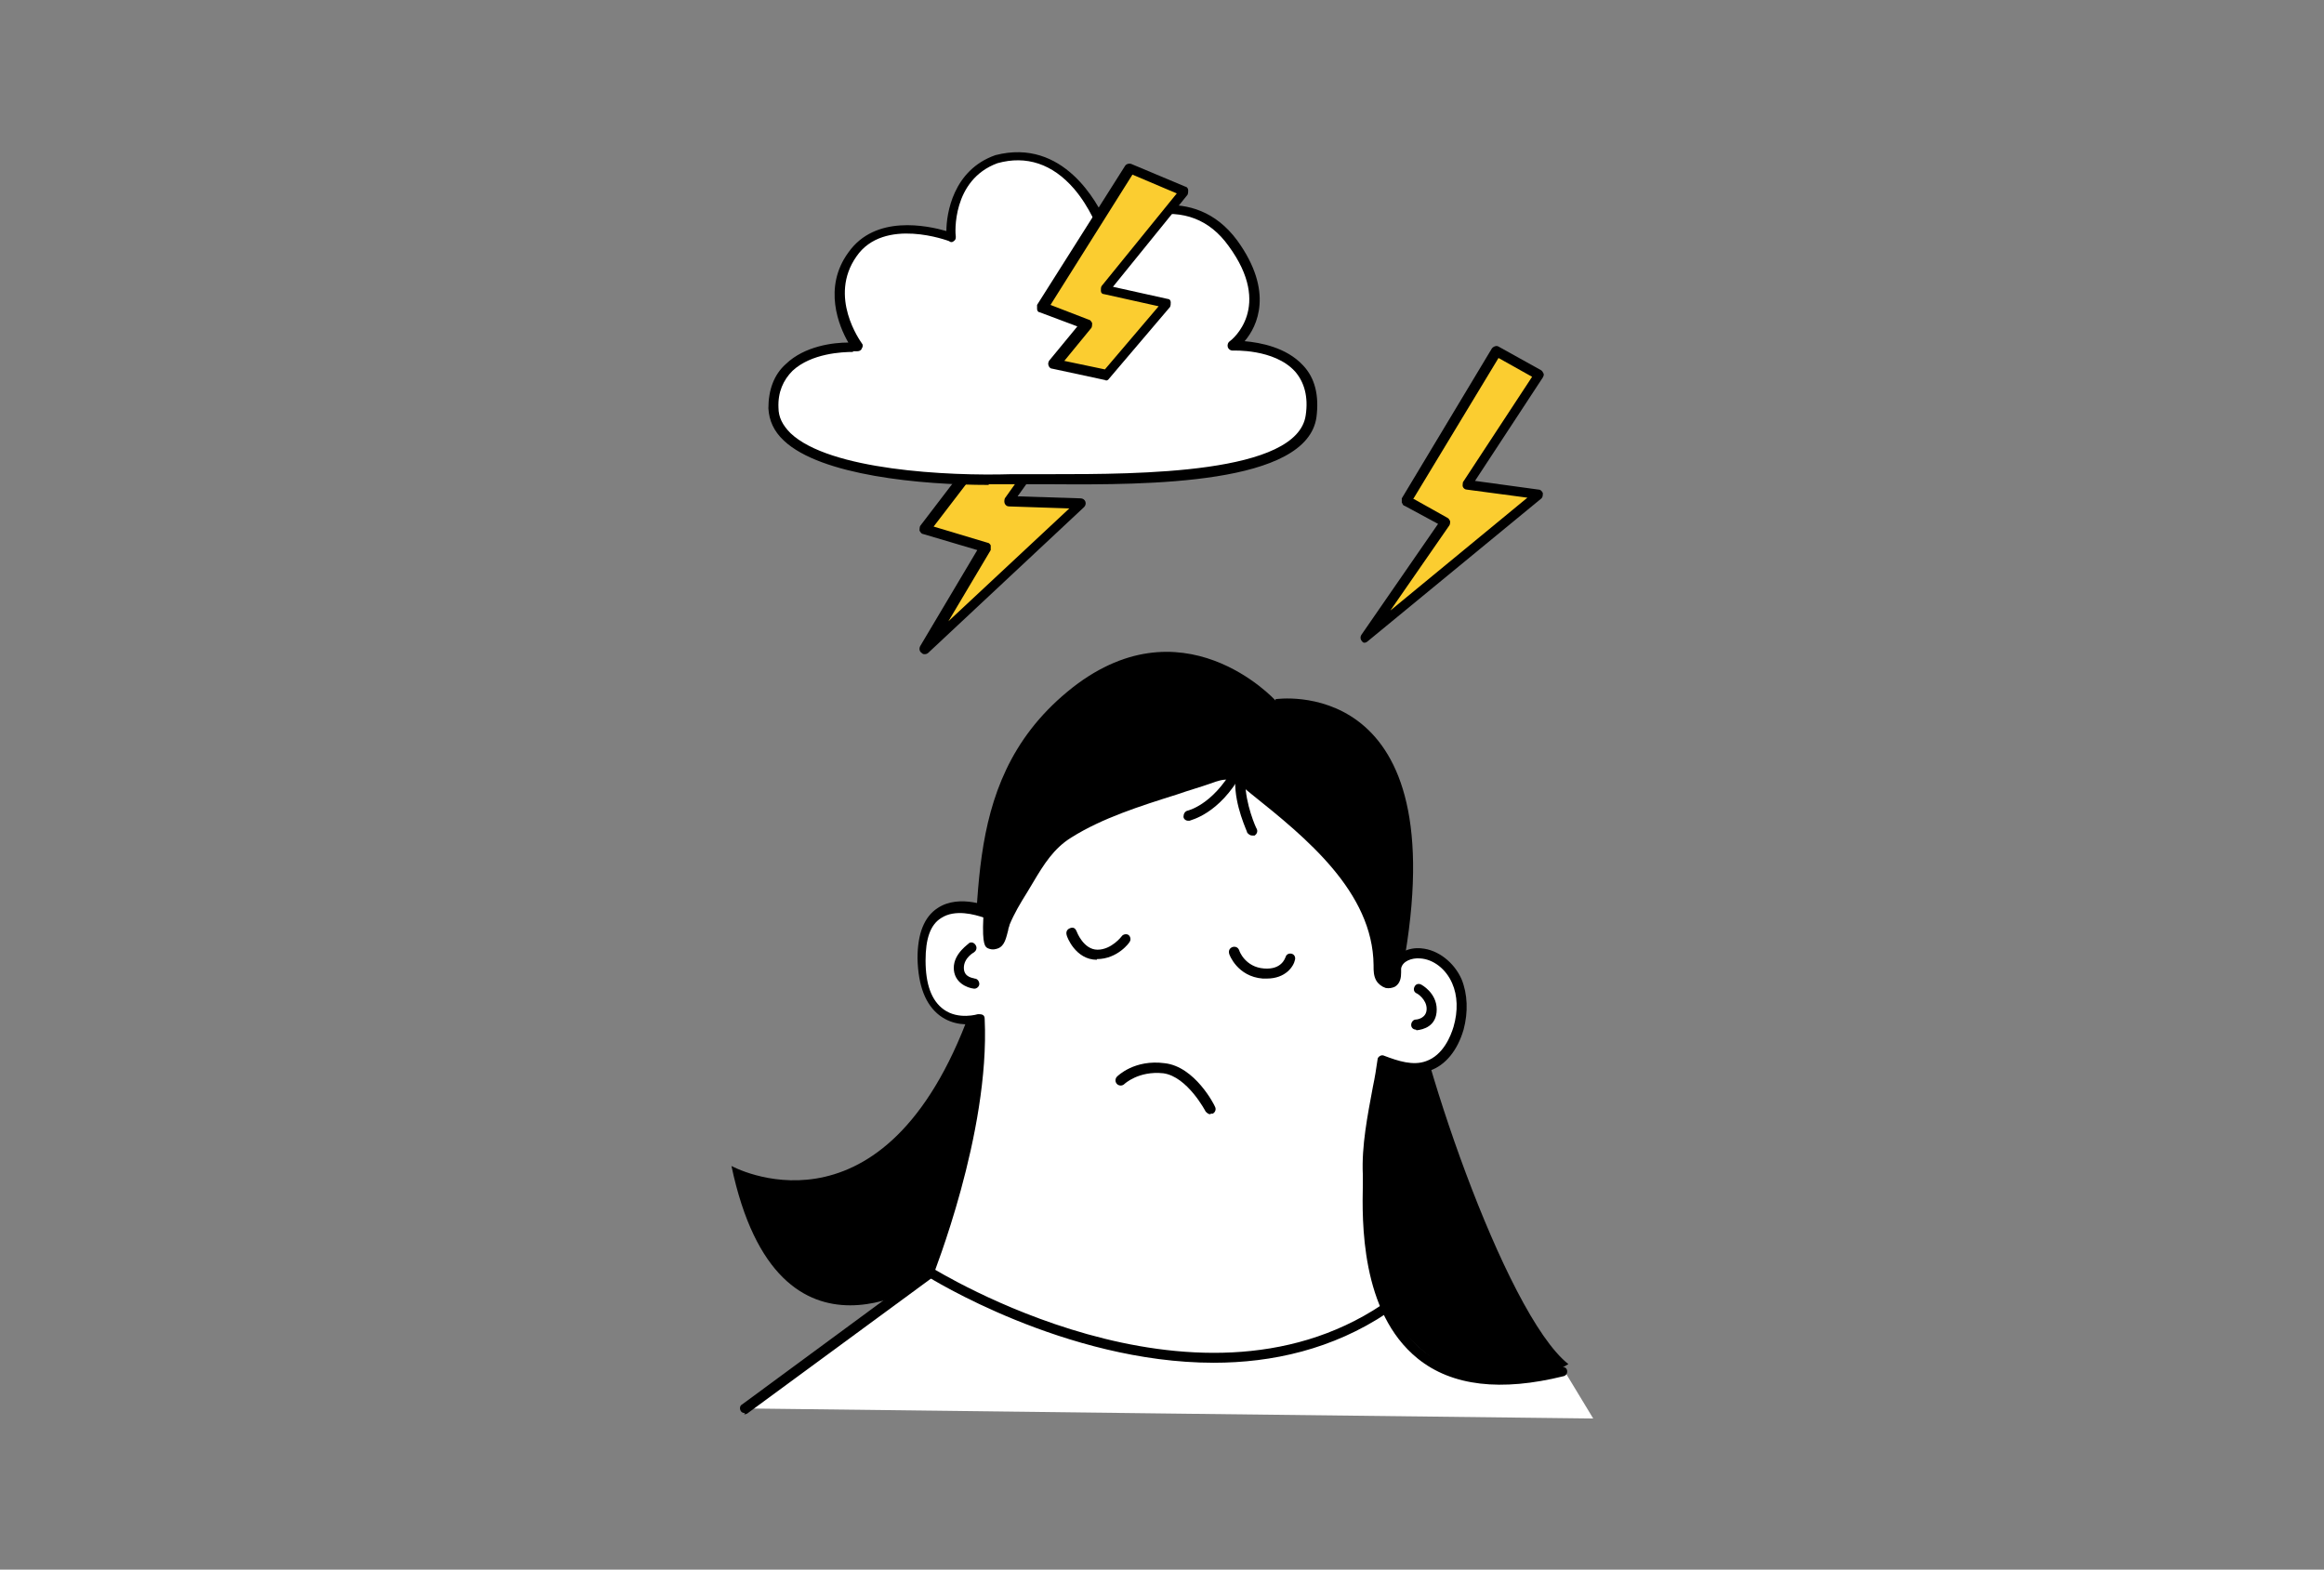 <?xml version="1.0" encoding="UTF-8"?>
<svg id="Layer_1" data-name="Layer 1" xmlns="http://www.w3.org/2000/svg" version="1.1" viewBox="0 0 346 233.7">
  <rect x="0" y="0" width="346" height="233.7" fill="#808080" stroke="none"/>
  <defs>
    <style>
      .cls-1 {
        fill: #000;
      }

      .cls-1, .cls-2, .cls-3 {
        stroke-width: 0px;
      }

      .cls-2 {
        fill: #fff;
      }

      .cls-3 {
        fill: #fbcd30;
      }
    </style>
  </defs>
  <g>
    <polygon class="cls-3" points="145.8 68.3 137.7 78.8 146.7 81.5 137.7 96.7 160.9 75 150.2 74.7 154.7 68.3 145.8 68.3"/>
    <path class="cls-1" d="M137.7,97.4c-.2,0-.3,0-.5-.2-.3-.2-.4-.6-.2-1l8.5-14.3-8.1-2.4c-.2,0-.4-.3-.5-.5,0-.2,0-.5.1-.7l8.1-10.6c.1-.2.4-.3.6-.3h8.9c.3,0,.5.2.7.4.1.2.1.5,0,.8l-3.8,5.3,9.4.3c.3,0,.6.2.7.5.1.3,0,.6-.2.8l-23.2,21.7c-.1.1-.3.2-.5.2ZM139,78.4l8,2.4c.2,0,.4.2.5.4,0,.2,0,.5,0,.7l-6.3,10.6,18-16.8-9-.3c-.3,0-.5-.2-.6-.4-.1-.2-.1-.5,0-.8l3.7-5.2h-7.1l-7.2,9.4Z"/>
  </g>
  <g>
    <polygon class="cls-3" points="222.9 52.3 209.5 74.6 215.2 77.8 203.3 94.9 229.2 73.6 218.5 72.2 229.2 55.8 222.9 52.3"/>
    <path class="cls-1" d="M203.3,95.7c-.2,0-.4,0-.5-.2-.3-.3-.3-.7-.1-1l11.4-16.5-5-2.7c-.2,0-.3-.3-.4-.5,0-.2,0-.4,0-.6l13.4-22.3c.2-.3.7-.5,1-.3l6.3,3.5c.2.1.3.3.4.5s0,.4-.1.6l-10.1,15.4,9.5,1.3c.3,0,.5.3.6.5,0,.3,0,.6-.2.8l-25.9,21.3c-.1.1-.3.2-.5.2ZM210.5,74.3l5,2.8c.2.1.3.3.4.5,0,.2,0,.4-.1.6l-8.8,12.7,20.4-16.8-9-1.2c-.3,0-.5-.2-.6-.4-.1-.2,0-.5,0-.7l10.3-15.7-5-2.8-12.7,21Z"/>
  </g>
  <path class="cls-1" d="M189.9,104.1s26.3-4,19.3,38.1c1.2,12.9,14.8,53.4,24.3,60.9,0,0-14.8,9.7-26.9-7.9l-67.6-5s-23.1,16.6-30.1-16.6c0,0,21.9,12.1,34.9-21.3,3.2-14.9-1.9-35.2,15.1-49.3,17-14.1,31,1.3,31,1.3Z"/>
  <path class="cls-2" d="M138.4,189.4s8.5-20.9,7.7-38c0,0-8.6,2.7-8.7-8.7-.1-11.4,10.1-6.9,10.1-6.9,0,0-.2,4.2.3,4.4,1.6.7,1.7-2.1,2.1-3.1.9-2.3,2.3-4.3,3.6-6.5,1.6-2.7,3.2-5.2,6-6.9,6.3-3.9,14.1-5.8,21.1-8.2.9-.3,1.9-.6,2.8-.5,1,.2,1.9.8,2.7,1.5,8.3,6.7,19.3,15.1,19.4,26.9,0,.7,0,1.4.3,2s1.1,1,1.7.6c.7-.4.5-1.5.7-2.2.3-1.5,2.1-2.2,3.6-2.1,2.4.2,4.5,2,5.4,4.2s.9,4.7.2,7c-.7,2.4-2.2,4.8-4.5,5.6-2.2.7-4.6,0-6.7-.8-.9,5.5-2.5,11.4-2.2,17.1.2,3.9-3.4,37.4,28.9,29.3l4.3,7.1-59.9-.7-66.4-.8,27.5-20.2Z"/>
  <path class="cls-1" d="M110.9,210.4c-.2,0-.5-.1-.6-.3-.2-.3-.2-.8.2-1l27.3-20.1c.8-2.1,8-20.9,7.6-36.6-1.3.2-3.5.3-5.5-1.2-2.1-1.6-3.2-4.4-3.3-8.5,0-3.7,1-6.2,3-7.5,3.3-2.2,8-.1,8.2,0,.3.1.5.4.4.7,0,1.4,0,3.1,0,3.7.3-.2.5-1.3.6-1.7,0-.4.2-.7.3-1,.7-1.8,1.7-3.5,2.7-5.1.3-.5.6-1,.9-1.5,1.7-2.9,3.3-5.4,6.2-7.2,4.9-3,10.6-4.8,16.1-6.6,1.7-.5,3.5-1.1,5.2-1.7.9-.3,2-.7,3.2-.5,1.3.2,2.3,1,3.1,1.7l1.1.9c8.2,6.7,18.5,14.9,18.6,26.6v.2c0,.5,0,1.1.2,1.4,0,.2.3.3.4.4,0,0,.1,0,.2,0,.2-.1.2-.5.2-.9,0-.3,0-.6,0-.8.4-1.9,2.6-2.8,4.4-2.6,2.5.2,4.9,2.1,6,4.6.9,2.2,1,4.9.3,7.5-.9,3.1-2.7,5.3-5,6.1-2.1.7-4.3.2-6.4-.5-.2,1.1-.4,2.1-.6,3.2-.8,4.2-1.6,8.6-1.5,12.8,0,.3,0,.9,0,1.6-.1,5-.4,18.3,7.6,24.7,4.7,3.7,11.5,4.5,20.4,2.3.4,0,.8.1.9.5.1.4-.1.8-.5.9-9.3,2.3-16.6,1.5-21.7-2.6-8.6-6.9-8.3-20.7-8.2-25.9,0-.7,0-1.2,0-1.5-.2-4.3.7-8.8,1.5-13.1.3-1.4.5-2.7.7-4.1,0-.2.2-.4.4-.5.2-.1.4-.1.6,0,2.1.8,4.3,1.5,6.2.8,2.6-.9,3.7-3.8,4.1-5.1.7-2.4.6-4.7-.2-6.5-.9-2.1-2.8-3.6-4.8-3.7-1.2-.1-2.6.4-2.8,1.5,0,.2,0,.4,0,.6,0,.7-.1,1.6-.9,2.1-.4.2-.9.3-1.4.2-.6-.2-1.1-.6-1.4-1.1-.4-.7-.4-1.5-.4-2.1v-.2c-.1-10.9-10.1-19-18.1-25.4l-1.1-.9c-.8-.7-1.6-1.2-2.4-1.3-.8-.1-1.7.2-2.5.5-1.7.6-3.5,1.1-5.2,1.7-5.4,1.7-11.1,3.5-15.7,6.4-2.6,1.6-4.1,4-5.7,6.7-.3.5-.6,1-.9,1.5-1,1.6-1.9,3.1-2.6,4.8,0,.2-.2.5-.2.8-.3,1.1-.5,2.3-1.5,2.7-.3.1-.8.3-1.5,0-.4-.2-.9-.4-.7-4.6-1.2-.4-4.2-1.3-6.3.1-1.6,1-2.3,3.1-2.3,6.3,0,3.6.9,6,2.7,7.3,2.2,1.6,5.1.7,5.1.7.2,0,.5,0,.7.1.2.1.3.3.3.6.8,17.1-7.7,38.1-7.7,38.3,0,.1-.1.2-.2.3l-27.5,20.2c-.1,0-.3.1-.4.1Z"/>
  <path class="cls-1" d="M163.3,142.9c-3.2,0-4.5-3.5-4.5-3.7-.1-.4,0-.8.5-1s.8,0,1,.5h0s1,2.7,3.1,2.7,3.6-2,3.6-2c.2-.3.7-.4,1-.2.3.2.4.7.2,1,0,.1-1.8,2.6-4.9,2.6Z"/>
  <path class="cls-1" d="M188.5,145.7c-.2,0-.3,0-.5,0-3.8-.3-5-3.6-5-3.7-.1-.4,0-.8.5-1,.4-.1.8,0,1,.5h0c0,.1.9,2.5,3.7,2.7,2.6.2,3.1-1.5,3.2-1.7.1-.4.5-.6.9-.5.4.1.6.5.5.9-.2,1-1.4,2.8-4.2,2.8Z"/>
  <path class="cls-1" d="M180.2,165.9c-.3,0-.5-.2-.7-.4,0,0-2.7-5.2-6.3-5.7-3.7-.4-5.8,1.6-5.8,1.6-.3.3-.8.3-1.1,0s-.3-.8,0-1.1c.1-.1,2.6-2.6,7.1-2,4.5.5,7.4,6.2,7.5,6.5.2.4,0,.8-.3,1-.1,0-.2,0-.3,0Z"/>
  <path class="cls-1" d="M180.7,202.9c-22.1,0-42.4-12.7-42.7-12.9-.3-.2-.5-.7-.2-1,.2-.3.7-.5,1-.2.4.2,38.8,24.2,66.9,5.5.3-.2.8-.1,1,.2.2.3.1.8-.2,1-8.1,5.4-17.1,7.4-25.8,7.4Z"/>
  <path class="cls-1" d="M145,147.2s0,0,0,0c-1-.1-3-.9-3-3.1s2.3-3.6,2.3-3.7c.4-.2.8,0,1,.4.2.4,0,.8-.3,1,0,0-1.5.8-1.5,2.3s1.5,1.5,1.6,1.6c.4,0,.7.4.7.8,0,.4-.4.7-.7.7Z"/>
  <path class="cls-1" d="M210.8,153.3c-.4,0-.7-.3-.7-.7,0-.4.3-.8.7-.8.2,0,1.6-.2,1.6-1.6s-1.4-2.3-1.5-2.3c-.4-.2-.5-.6-.3-1,.2-.4.6-.5,1-.3,0,0,2.3,1.2,2.3,3.7s-2,3-3,3.1c0,0,0,0,0,0Z"/>
  <path class="cls-1" d="M176.9,122.2c-.4,0-.7-.3-.7-.6,0-.4.2-.8.6-.9,0,0,3.7-.8,6.8-6.3.2-.4.7-.5,1-.3.4.2.5.7.3,1-3.4,6.2-7.7,7-7.8,7.1,0,0,0,0-.1,0Z"/>
  <path class="cls-1" d="M186.4,124.4c-.3,0-.5-.2-.7-.4,0-.2-1.9-4-1.8-7.7,0-.4.3-.8.8-.7.4,0,.7.4.7.8,0,3.3,1.6,6.9,1.7,7,.2.4,0,.8-.3,1-.1,0-.2,0-.3,0Z"/>
  <g>
    <path class="cls-2" d="M148.3,23.7c-7.5,2.7-6.8,11.7-6.8,11.7,0,0-10.2-4-14.7,2.6-4.6,6.5.8,13.8.8,13.8,0,0-12.6-.8-12.5,9.1s25.3,11,35.5,10.6,43.1,1.6,44.6-9.5c1.5-11.1-11.7-10.5-11.7-10.5,0,0,7.2-5.4,0-15.3s-19.3-2.1-19.3-2.1c0,0-4.7-13.3-16-10.4Z"/>
    <path class="cls-1" d="M147.2,72.2c-10.1,0-25-1.4-30.5-6.6-1.5-1.4-2.2-3-2.3-4.8,0-2.7.8-5,2.6-6.6,2.8-2.7,7.1-3.2,9.3-3.2-1.4-2.4-3.8-8.2,0-13.4,4-5.7,11.8-4,14.6-3.2,0-2.6,1-9.1,7.3-11.3,0,0,0,0,0,0,10.1-2.6,15.2,7.1,16.5,10,2.9-1.6,13-6.1,19.5,2.7,5.5,7.6,3,12.8,1.1,15,2.3.2,6.2.9,8.7,3.6,1.8,1.9,2.4,4.5,2,7.7-1.4,10.1-25.2,10.1-39.3,10-2.4,0-4.4,0-6,0-1.1,0-2.2,0-3.5,0ZM127,52.4c-1.6,0-6.2.2-9,2.8-1.4,1.4-2.2,3.2-2.1,5.5,0,1.4.6,2.6,1.8,3.8,5.8,5.5,23.4,6.4,32.9,6.1,1.5,0,3.6,0,6,0,12.9,0,36.6,0,37.8-8.8.4-2.7-.2-4.9-1.6-6.5-3.1-3.4-9.2-3.1-9.3-3.1-.3,0-.6-.2-.7-.5-.1-.3,0-.7.3-.9.3-.2,6.5-5.1-.2-14.2-2.8-3.9-6.7-5.4-11.6-4.5-3.7.7-6.6,2.5-6.6,2.6-.2.1-.4.2-.7,0-.2,0-.4-.2-.5-.5,0,0-1.2-3.3-3.6-6.1-3.2-3.7-7.1-5-11.4-3.8-6.8,2.5-6.3,10.5-6.2,10.9,0,.3,0,.5-.3.7-.2.2-.5.2-.7,0,0,0-9.7-3.7-13.8,2.3-4.2,6,.6,12.6.8,12.9.2.2.2.5,0,.8-.1.3-.4.4-.7.4,0,0-.2,0-.6,0Z"/>
  </g>
  <g>
    <polygon class="cls-3" points="168.3 25 155.2 45.8 161.8 48.3 156.9 54.2 164.8 55.8 173.9 45.1 164.6 43.1 176.4 28.5 168.3 25"/>
    <path class="cls-1" d="M164.8,56.6c0,0-.1,0-.2,0l-7.9-1.7c-.3,0-.5-.2-.6-.5s0-.5.1-.7l4.2-5.1-5.6-2.1c-.2,0-.4-.2-.4-.5,0-.2,0-.4,0-.6l13.1-20.7c.2-.3.6-.4.9-.3l8.1,3.4c.2,0,.4.3.4.5s0,.5-.1.7l-11.1,13.7,8.1,1.8c.3,0,.5.2.5.5,0,.2,0,.5-.1.7l-9.1,10.7c-.1.2-.4.3-.6.3ZM158.3,53.7l6.2,1.3,8-9.4-8.1-1.8c-.3,0-.5-.2-.5-.5s0-.5.1-.7l11.2-13.8-6.6-2.8-12.2,19.4,5.7,2.2c.2,0,.4.3.5.5,0,.2,0,.5-.1.7l-4.1,5Z"/>
  </g>
</svg>